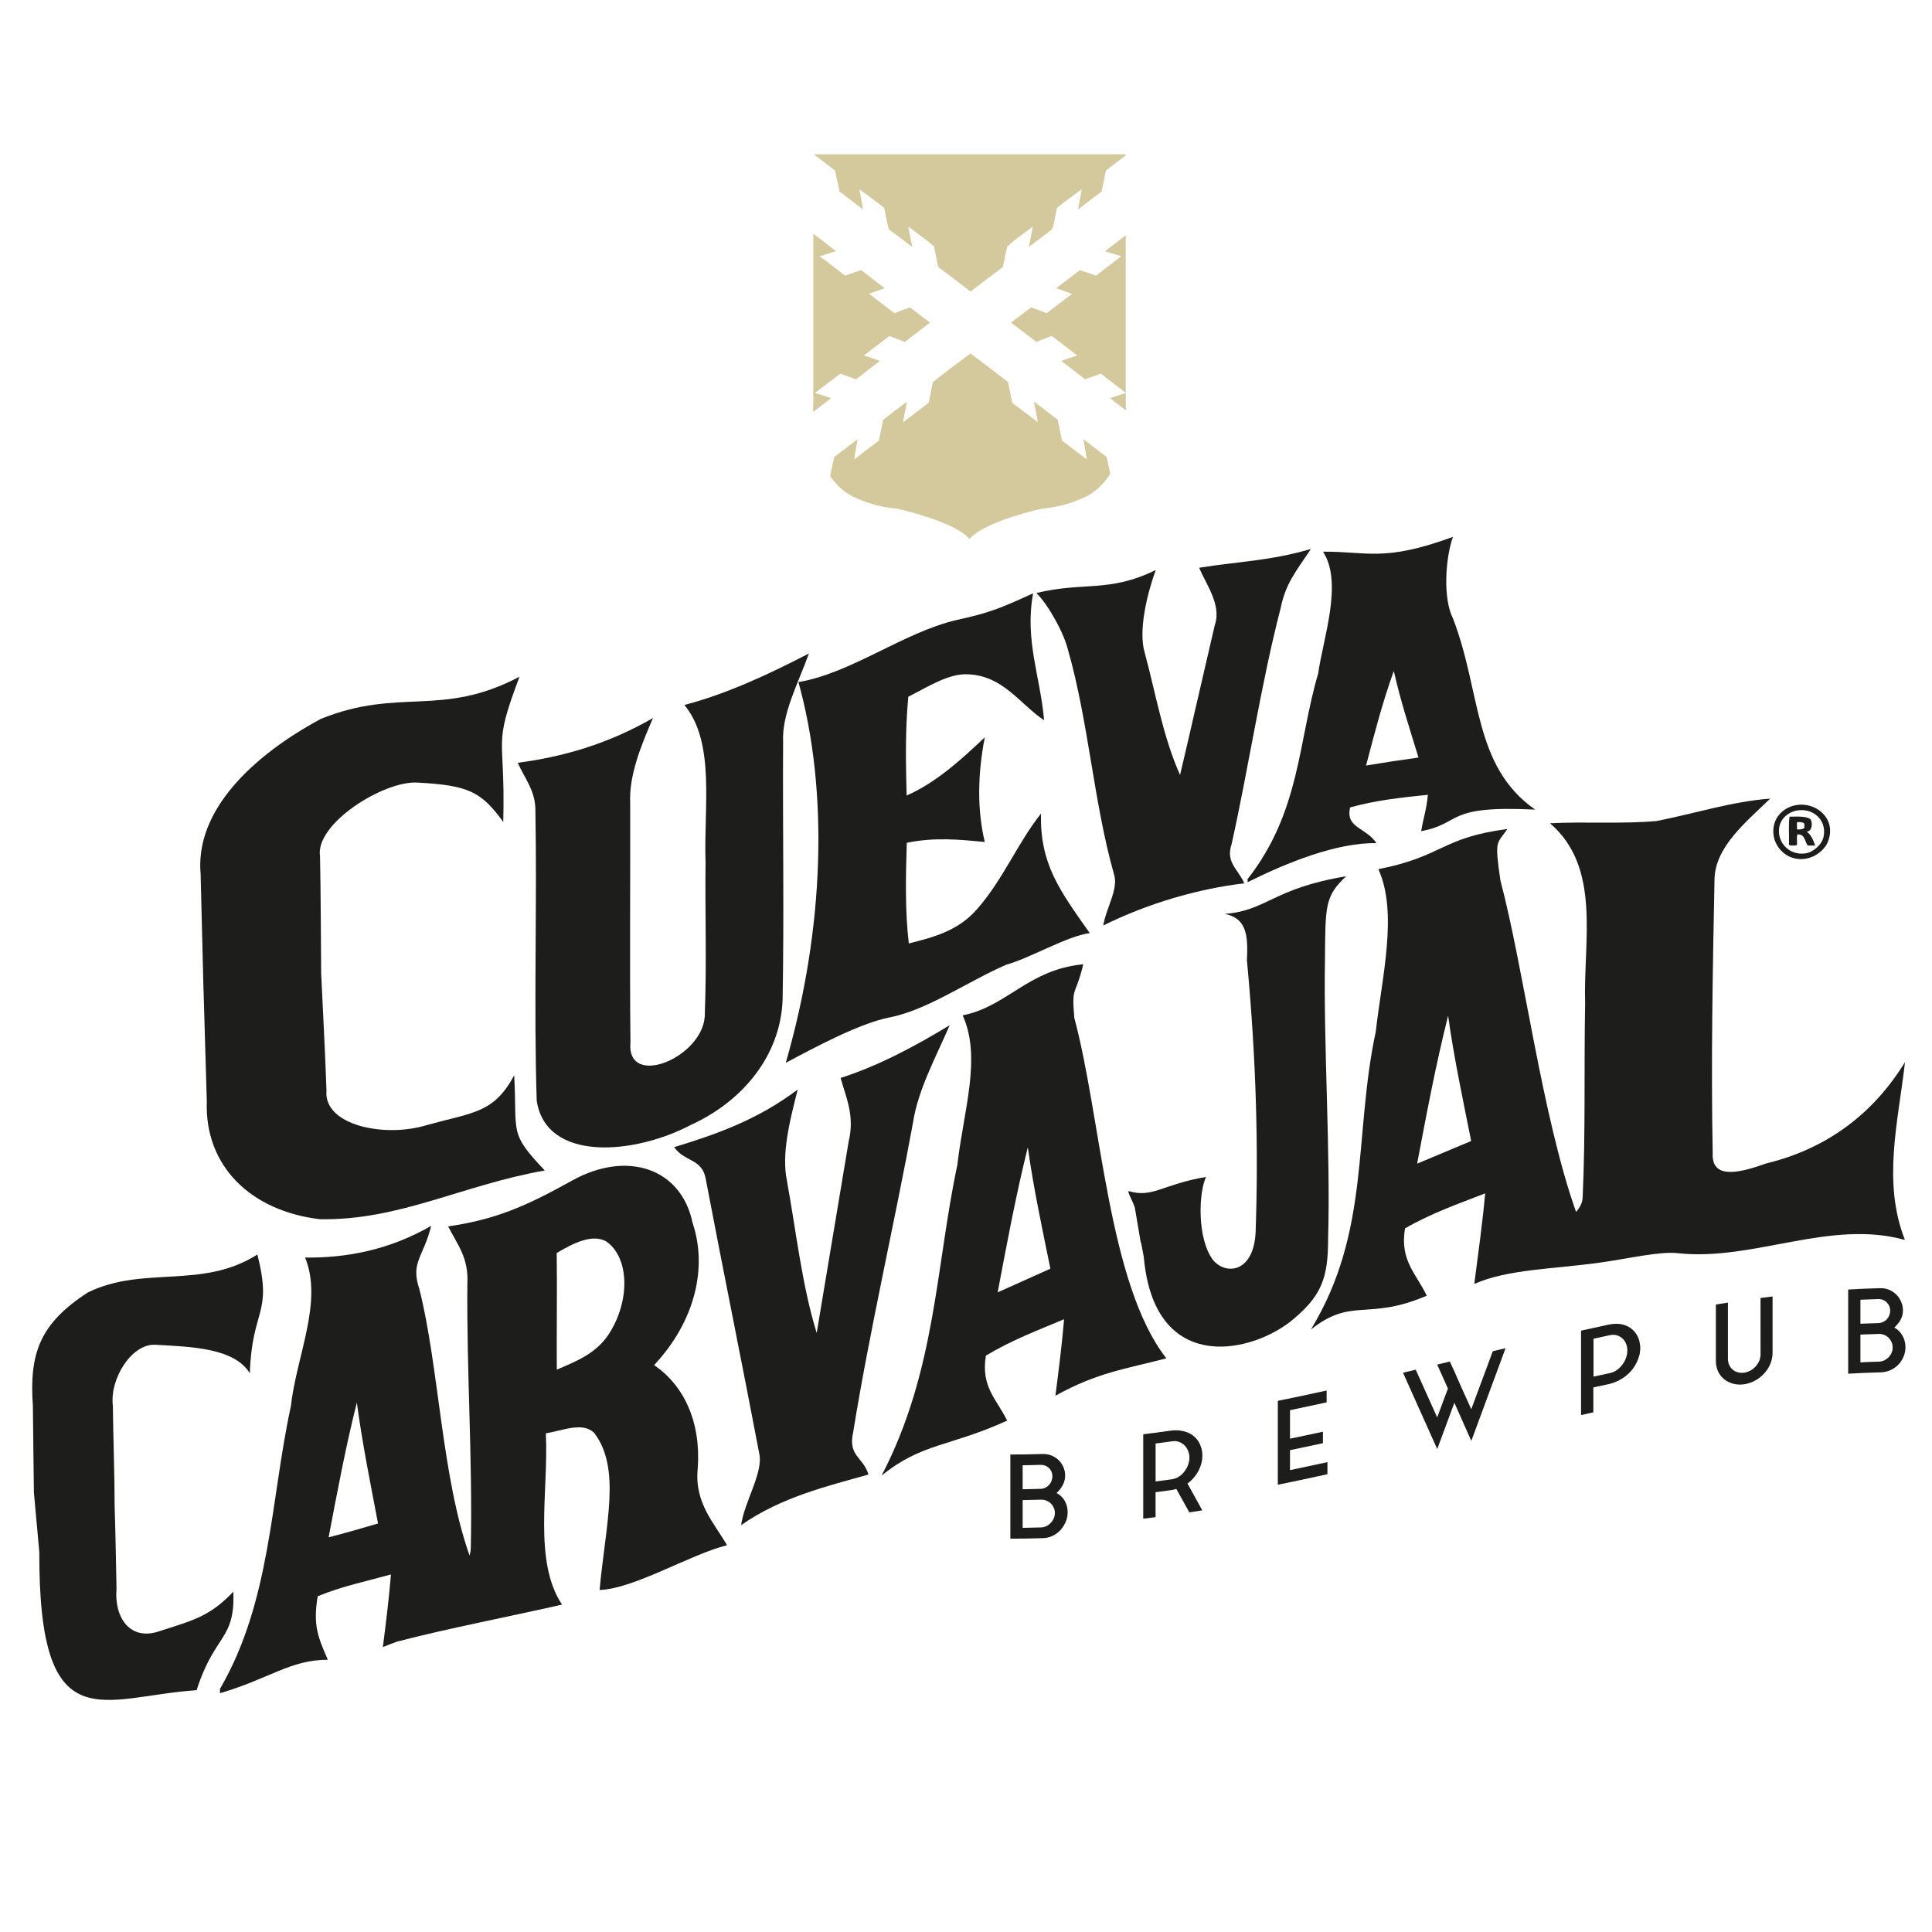 <?xml version="1.0" encoding="utf-8"?>
<!-- Generator: Adobe Illustrator 16.0.0, SVG Export Plug-In . SVG Version: 6.00 Build 0)  -->
<!DOCTYPE svg PUBLIC "-//W3C//DTD SVG 1.1//EN" "http://www.w3.org/Graphics/SVG/1.1/DTD/svg11.dtd">
<svg version="1.1" id="Layer_1" xmlns="http://www.w3.org/2000/svg" xmlns:xlink="http://www.w3.org/1999/xlink" x="0px" y="0px"
	 width="100px" height="100px" viewBox="0 0 100 100" enable-background="new 0 0 100 100" xml:space="preserve">
<g>
	<g>
		<g>
			<path fill="#1D1D1B" d="M68.58,49.673c0.023-2.799-0.004-3.291,1.098-4.317c-3.785,0.622-4.119,1.788-6.289,1.947
				c1.086,0.212,1.229,1.024,1.15,2.39c0.503,5.301,0.596,9.925,0.453,14.049c-0.083,2.134-1.544,2.287-2.215,1.466
				c-0.829-1.135-0.733-3.485-0.353-4.289c-2.231,0.372-2.747,1.099-3.985,0.737c-0.149-0.045,0.267,0.648,0.305,0.881
				c0.572,3.38,0.105,0.604,0.458,2.52c0.528,5.979,5.332,5.071,7.553,3.377c1.655-1.324,1.987-2.263,1.987-4.313
				C68.874,59.654,68.502,54.12,68.58,49.673z"/>
			<path fill="#1D1D1B" d="M98.602,54.977c-1.426,2.328-3.699,4.407-7.199,5.246c-1.461,0.53-2.832,0.807-2.754-0.556
				c-0.09-4.698,0-9.433,0.094-14.15c0.027-1.685,1.639-2.974,2.882-4.181c-1.991,0.151-3.91,0.771-5.882,1.161
				c-1.863,0.159-3.678,0.021-5.516,0.115c2.672,2.299,1.717,6.085,1.819,9.339c-0.063,3.354,0.026,6.674-0.129,10.043
				c-0.011,0.254-0.136,0.498-0.339,0.736c-1.768-4.971-2.703-12.578-3.915-17.149c-0.319-2.168-0.181-1.879,0.36-2.672
				c-3.447,0.454-3.312,1.417-6.678,2.079c1.026,2.269,0.178,5.605-0.134,8.401c-1.157,5.4-0.255,10.319-3.358,15.426
				c2.131-1.69,2.918-0.432,5.996-1.75c-0.543-1.14-1.406-1.818-1.125-3.485c1.371-0.789,2.762-1.271,4.148-1.812
				c-0.114,1.338-0.385,3.328-0.562,4.687c1.728-0.763,4.096-0.767,6.489-1.101c1.599-0.224,3.097-0.597,4.075-0.486
				c3.885,0.414,7.852-1.771,11.725-0.689C97.422,61.184,98.247,58.087,98.602,54.977z M73.35,60.232
				c0.484-2.551,0.959-5.1,1.604-7.66c0.309,2.225,0.77,4.352,1.193,6.486C75.212,59.452,74.277,59.844,73.35,60.232z"/>
			<path fill="#1D1D1B" d="M36.115,76.006c0.171-2.396-0.698-4.283-2.258-5.348c2.148-2.299,2.762-5.078,1.992-7.358
				c-0.589-2.851-3.411-3.772-6.245-2.19c-2.437,1.354-3.956,2.007-6.409,2.369c0.507,0.979,1.068,1.633,0.996,2.983
				c-0.04,4.603,0.271,8.987,0.179,13.606c-0.001,0.158-0.027,0.305-0.066,0.445c-1.449-4.087-1.582-9.781-2.598-13.791
				c-0.473-1.396,0.219-1.652,0.61-3.271c-2.159,1.243-4.362,1.665-6.524,1.64c0.941,2.297-0.456,5.119-0.735,7.688
				c-1.057,4.854-1.033,10.104-3.67,14.635c0,0.076,0,0.15-0.001,0.227c2.544-0.748,3.652-1.734,5.581-1.733
				c-0.497-1.156-0.778-1.765-0.523-3.285c1.254-0.519,2.525-0.779,3.792-1.129c-0.105,1.246-0.257,2.5-0.419,3.758
				c0.243-0.099,0.486-0.188,0.727-0.28c2.597-0.681,6.101-1.354,8.547-1.919c-1.502-2.251-0.691-5.854-0.838-8.862
				c0.865-0.143,1.946-0.627,2.523,0.002c1.374,1.851,0.578,4.654,0.258,8.105c1.817-0.07,4.673-1.838,6.598-2.318
				C36.941,78.794,35.935,77.775,36.115,76.006z M17.009,79.573c0.443-2.326,0.876-4.654,1.461-6.978
				c0.285,2.135,0.706,4.196,1.097,6.26C18.712,79.111,17.862,79.352,17.009,79.573z M31.519,69.044
				c-0.686,1.05-1.755,1.437-2.699,1.849c-0.014-2.006,0.022-4.033-0.005-6.037c0.848-0.506,1.808-0.99,2.538-0.617
				C32.571,65.049,32.642,67.294,31.519,69.044z"/>
			<path fill="#1D1D1B" d="M44.161,74.13c0.812-5.067,2.167-10.961,3.092-16c0.258-1.724,1.186-3.403,1.902-5.065
				c-1.876,1.142-3.762,2.129-5.646,2.728c0.278,1.007,0.742,1.955,0.417,3.294c-0.558,3.295-1.094,6.596-1.654,9.906
				c-0.756-2.436-1.059-5.221-1.539-7.87c-0.292-1.407,0.145-3.106,0.554-4.726c-2.115,1.59-4.254,2.326-6.392,2.979
				c0.53,0.779,1.467,0.566,1.643,1.693c0.891,4.681,1.882,9.543,2.761,14.168c0.223,0.981-0.803,2.564-0.935,3.703
				c2.085-1.465,4.506-2.025,6.588-2.621C44.681,75.418,43.874,75.359,44.161,74.13z"/>
			<path fill="#1D1D1B" d="M56.07,49.91c-2.871,0.277-3.938,2.193-6.244,2.643c1.001,2.182,0.032,5.006-0.271,7.731
				c-1.124,5.262-1.106,10.642-3.894,16.034c-0.016,0.027-0.028,0.05-0.028,0.058c2.076-1.692,3.497-1.481,6.496-2.844
				c-0.527-1.097-1.369-1.735-1.1-3.365c1.34-0.806,2.693-1.313,4.048-1.883c-0.111,1.305-0.277,2.63-0.449,3.958
				c2.188-1.208,3.584-1.372,5.742-1.934c-3.019-3.86-3.369-12.431-4.763-17.621C55.458,50.967,55.652,51.645,56.07,49.91z
				 M51.639,66.893c0.473-2.5,0.934-4.992,1.561-7.508c0.301,2.158,0.749,4.217,1.168,6.282
				C53.453,66.078,52.544,66.486,51.639,66.893z"/>
			<path fill="#1D1D1B" d="M12.077,82.385c-1.226,1.29-2.081,1.48-3.78,2.031c-1.57,0.566-2.395-0.701-2.266-2.188
				c-0.038-1.696-0.044-2.604-0.098-4.281c0-1.67-0.074-3.497-0.091-5.182c-0.176-1.387,0.969-3.236,2.21-3.16
				c1.849,0.106,4.075,0.16,4.879,1.476c0.112-3.394,1.188-2.991,0.391-6.149c-2.859,1.825-5.902,0.557-8.775,1.965
				c-2.484,1.612-3.039,3.143-2.845,5.881c0.021,1.668,0.027,2.813,0.053,4.479c0.092,1.025,0.186,2.052,0.279,3.074
				c-0.03,9.948,3.267,7.474,8.144,7.153C11.104,84.568,12.178,84.911,12.077,82.385z"/>
			<path fill="#1D1D1B" d="M64.575,45.501c0,0.053,0.002,0.106,0.002,0.16c2.054-1.022,4.612-2.053,6.668-2.021
				c-0.552-0.826-1.61-0.77-1.363-1.847c1.327-0.375,2.679-0.513,4.026-0.656c-0.092,0.87-0.195,1.007-0.348,1.885
				c2.176-0.418,1.174-1.348,5.898-1.117c-3.238-2.279-2.77-6.058-4.254-9.899c-0.528-1.042-0.389-3.121,0-4.218
				c-3.581,1.314-4.418,0.75-6.723,0.767c1.043,1.612,0.004,4.479-0.254,6.312C67.191,38.361,67.309,42.019,64.575,45.501z
				 M72.143,34.729c0.34,1.521,0.825,2.999,1.278,4.482c-0.907,0.125-1.812,0.261-2.714,0.413
				C71.137,37.984,71.559,36.347,72.143,34.729z"/>
			<path fill="#1D1D1B" d="M40.671,55.011c1.548-0.825,3.84-2.052,5.389-2.354c1.949-0.379,4.091-1.895,6.038-2.729
				c1.166-0.314,3.182-1.498,4.309-1.629c-1.564-2.215-2.59-3.592-2.525-6.188c-1.236,1.565-1.941,3.374-3.285,4.917
				c-1.015,1.192-2.368,1.497-3.556,1.807c-0.199-1.667-0.163-3.44-0.106-5.211c1.443-0.301,2.743-0.166,4.037-0.044
				c-0.396-1.641-0.375-3.481,0-5.417c-1.243,1.183-2.55,2.359-4.046,3.014c-0.042-1.674-0.078-3.36,0.087-5.113
				c1.021-0.52,2.117-1.227,3.104-1.161c1.806,0.075,2.665,1.532,3.924,2.378c-0.187-2.245-1.017-4.14-0.567-6.571
				c-1.711,0.783-2.267,1.011-3.978,1.385c-2.738,0.644-5.442,2.753-8.17,3.21C42.887,40.898,42.691,48.029,40.671,55.011z"/>
			<path fill="#1D1D1B" d="M26.8,39.481c0.331,0.759,0.875,1.397,0.91,2.345c0.096,5.021-0.087,10.154,0.07,15.148
				c0.486,3.178,5.034,2.815,8.014,1.234c2.601-1.191,4.614-3.534,4.714-6.486c0.08-4.475,0-8.883,0.025-13.337
				c-0.07-1.443,0.794-3.051,1.337-4.561c-2.147,1.113-4.302,2.106-6.447,2.664c1.618,1.953,0.995,5.308,1.096,8.164
				c-0.031,2.604,0.064,5.156-0.037,7.785c0.062,2.244-4.074,3.985-3.85,1.515c-0.042-4.111-0.003-8.253-0.013-12.375
				c-0.072-1.409,0.541-2.945,1.18-4.413C31.474,38.511,29.106,39.183,26.8,39.481z"/>
			<path fill="#1D1D1B" d="M57.654,45.227c0.265,0.781-0.408,1.77-0.547,2.674c2.365-1.167,4.924-1.899,7.297-2.181
				c-0.318-0.739-0.978-1.076-0.656-2.029c0.88-3.949,1.521-8.297,2.531-12.188c0.279-1.338,0.771-1.877,1.574-3.088
				c-2.133,0.619-3.637,0.63-5.783,0.971c0.328,0.819,1.172,1.918,0.81,2.957c-0.604,2.577-1.188,5.167-1.8,7.77
				c-0.885-1.972-1.254-4.197-1.827-6.32c-0.346-1.127,0.113-3.019,0.565-4.289c-2.399,1.185-3.738,0.595-6.174,1.191
				c0.609,0.599,1.428,2.063,1.638,2.954C56.34,37.342,56.611,41.542,57.654,45.227z"/>
			<path fill="#1D1D1B" d="M10.534,51.285c0.002,0,0.002,0,0.003,0c0.053,1.908,0.109,3.818,0.167,5.724
				c-0.118,3.355,2.28,5.671,5.852,6.097c4.114,0.074,7.374-1.771,11.642-2.522c-1.894-1.995-1.414-1.912-1.584-4.924
				c-1.055,1.956-2.099,1.907-4.502,2.569c-2.222,0.688-5.382,0.008-5.213-1.783c-0.071-2.039-0.183-4.059-0.276-6.077
				c-0.017-2.009-0.017-4.025-0.059-6.051c-0.266-1.672,3.283-3.915,5.044-3.812c2.621,0.144,3.285,0.449,4.44,2.036
				c0.12-4.667-0.576-3.746,0.842-7.516c-4.036,2.131-6.219,0.539-10.28,2.182c-3.504,1.889-6.527,4.724-6.226,8.04
				C10.432,47.259,10.481,49.273,10.534,51.285z"/>
		</g>
		<g>
			<path fill="#1D1D1B" d="M93.012,41.665c-0.611,0.09-1.121,0.528-1.211,1.148c-0.111,0.787,0.402,1.364,0.885,1.552
				c0.885,0.348,1.705-0.254,1.916-0.774c0.07-0.164,0.106-0.322,0.121-0.473c0-0.077,0-0.152,0-0.227
				C94.648,42.075,93.812,41.546,93.012,41.665z M94.396,43.274c-0.08,0.462-0.571,0.835-0.916,0.892
				c-0.871,0.144-1.52-0.576-1.385-1.353c0.071-0.43,0.452-0.777,0.914-0.861C93.811,41.807,94.547,42.404,94.396,43.274z"/>
			<path fill="#1D1D1B" d="M93.512,43.044c0.273-0.012,0.327-0.408,0.205-0.633c-0.22-0.184-0.684-0.139-1.09-0.141
				c-0.066,0.431-0.011,0.985-0.031,1.464c0.086,0.046,0.332,0.046,0.416,0c0.018-0.172-0.039-0.42,0.028-0.545
				c0.396-0.025,0.364,0.373,0.53,0.575c0.129,0,0.255,0,0.383,0C93.855,43.475,93.74,43.205,93.512,43.044z M93.395,42.843
				c-0.074,0.083-0.211,0.099-0.383,0.086c0-0.123,0-0.25,0-0.373c0.168-0.011,0.321-0.008,0.383,0.086
				C93.395,42.709,93.395,42.777,93.395,42.843z"/>
		</g>
		<g>
			<path fill="#1D1D1B" d="M54.686,77.279c0.174,0.087,0.312,0.218,0.418,0.393c0.104,0.176,0.158,0.377,0.158,0.605
				c0,0.175-0.035,0.342-0.103,0.5c-0.067,0.156-0.158,0.298-0.272,0.422c-0.113,0.121-0.248,0.222-0.404,0.296
				c-0.153,0.071-0.318,0.114-0.494,0.119c-0.564,0.02-1.131,0.028-1.693,0.028c0-1.451,0-2.904,0-4.356
				c0.555,0,1.109-0.009,1.664-0.027c0.159-0.006,0.311,0.021,0.452,0.073c0.142,0.057,0.267,0.136,0.375,0.234
				c0.106,0.104,0.19,0.225,0.252,0.363s0.093,0.291,0.093,0.452c0,0.101-0.014,0.191-0.039,0.278
				c-0.025,0.088-0.059,0.166-0.101,0.24s-0.091,0.144-0.144,0.207C54.794,77.173,54.738,77.23,54.686,77.279z M52.932,77.084
				c0.307-0.006,0.613-0.012,0.92-0.021c0.088-0.002,0.168-0.021,0.244-0.057c0.074-0.033,0.141-0.081,0.196-0.14
				c0.056-0.06,0.101-0.128,0.131-0.205c0.03-0.076,0.048-0.157,0.048-0.239c0-0.179-0.061-0.324-0.179-0.438
				c-0.12-0.114-0.267-0.168-0.44-0.164c-0.307,0.011-0.613,0.019-0.92,0.021C52.932,76.255,52.932,76.669,52.932,77.084z
				 M53.882,79.059c0.101-0.004,0.192-0.024,0.278-0.067c0.089-0.043,0.164-0.101,0.229-0.167c0.064-0.068,0.117-0.146,0.154-0.235
				c0.038-0.089,0.057-0.181,0.057-0.276c0.002-0.098-0.019-0.19-0.057-0.275c-0.037-0.086-0.09-0.159-0.154-0.223
				c-0.064-0.062-0.141-0.111-0.229-0.146c-0.086-0.035-0.18-0.052-0.278-0.047c-0.315,0.009-0.634,0.017-0.95,0.021
				c0,0.479,0,0.961,0,1.438C53.248,79.075,53.564,79.068,53.882,79.059z"/>
			<path fill="#1D1D1B" d="M62.167,75.796c-0.056,0.188-0.138,0.361-0.246,0.521c-0.108,0.16-0.243,0.302-0.399,0.426
				c-0.01,0.01-0.019,0.017-0.028,0.021c-0.015,0.006-0.022,0.014-0.032,0.021c0.257,0.465,0.512,0.929,0.768,1.39
				c-0.223,0.036-0.446,0.072-0.67,0.106c-0.226-0.403-0.449-0.809-0.674-1.213c-0.048,0.015-0.096,0.027-0.144,0.039
				c-0.046,0.009-0.099,0.019-0.153,0.025c-0.26,0.038-0.52,0.071-0.777,0.106c0,0.431,0,0.86,0,1.29
				c-0.213,0.027-0.424,0.055-0.638,0.08c0-1.455,0-2.914,0-4.369c0.472-0.059,0.942-0.119,1.415-0.188
				c0.18-0.023,0.348-0.025,0.502-0.003c0.158,0.021,0.301,0.062,0.432,0.121c0.321,0.152,0.539,0.401,0.646,0.748
				c0.006,0.019,0.009,0.035,0.014,0.054c0.004,0.014,0.01,0.03,0.019,0.051c0,0.01,0,0.019,0,0.027
				c0.008,0.018,0.012,0.04,0.015,0.063c0.002,0.022,0.004,0.047,0.01,0.069c0,0.002,0,0.004,0,0.006
				c0.004,0.023,0.006,0.047,0.006,0.069c0,0.025,0,0.05,0,0.079c0,0.001,0,0.002,0,0.005c0,0.005,0,0.007,0,0.011
				c0,0.024,0,0.049,0,0.071c-0.002,0.024-0.002,0.05-0.006,0.073c0,0.004,0,0.008,0,0.011c-0.006,0.025-0.008,0.048-0.01,0.071
				c-0.003,0.021-0.007,0.044-0.015,0.07c0,0.008,0,0.016,0,0.022C62.184,75.725,62.172,75.764,62.167,75.796z M60.663,76.566
				c0.131-0.021,0.252-0.065,0.36-0.137c0.109-0.072,0.203-0.158,0.283-0.263c0.078-0.104,0.144-0.218,0.189-0.343
				c0.046-0.124,0.07-0.251,0.07-0.377c0-0.124-0.024-0.242-0.07-0.354c-0.047-0.111-0.111-0.209-0.189-0.285
				c-0.08-0.076-0.174-0.136-0.283-0.177c-0.108-0.038-0.229-0.049-0.36-0.028c-0.282,0.039-0.565,0.078-0.849,0.114
				c0,0.654,0,1.31,0,1.964C60.098,76.646,60.381,76.605,60.663,76.566z"/>
			<path fill="#1D1D1B" d="M66.77,76.094c0.646-0.134,1.293-0.273,1.938-0.414c0,0.207,0,0.418,0,0.625
				c-0.857,0.188-1.712,0.37-2.568,0.545c0-1.449,0-2.896,0-4.343c0.844-0.17,1.686-0.349,2.526-0.534c0,0.205,0,0.409,0,0.613
				c-0.632,0.139-1.265,0.273-1.896,0.405c0,0.229,0,0.458,0,0.687c0,0.118,0,0.237,0,0.356c0,0.144,0,0.288,0,0.432
				c0.568-0.116,1.137-0.239,1.705-0.362c0,0.197,0,0.396,0,0.594c-0.568,0.125-1.137,0.246-1.705,0.363
				C66.77,75.404,66.77,75.749,66.77,76.094z"/>
			<path fill="#1D1D1B" d="M77.268,69.938c0.219-0.054,0.439-0.104,0.66-0.156c-0.592,1.599-1.182,3.199-1.773,4.798
				c-0.291-0.658-0.584-1.317-0.877-1.974c-0.297,0.799-0.592,1.6-0.887,2.397c-0.592-1.315-1.183-2.633-1.771-3.951
				c0.22-0.051,0.439-0.104,0.658-0.157c0.371,0.824,0.742,1.646,1.111,2.47c0.186-0.498,0.368-0.996,0.555-1.495
				c-0.187-0.413-0.369-0.826-0.555-1.24c0.219-0.051,0.437-0.104,0.654-0.156c0.077,0.168,0.154,0.336,0.232,0.504
				c0.107,0.244,0.218,0.49,0.324,0.735c0.187,0.409,0.369,0.817,0.553,1.228C76.525,71.938,76.896,70.938,77.268,69.938z"/>
			<path fill="#1D1D1B" d="M84.889,69.613c0.004,0.021,0.008,0.047,0.008,0.07c0.002,0.021,0.004,0.047,0.004,0.074
				c0,0.003,0,0.004,0,0.006s0,0.004,0,0.006c0,0.028,0,0.055-0.004,0.078c0,0.024-0.004,0.051-0.008,0.074c0,0.001,0,0.003,0,0.005
				c-0.007,0.05-0.013,0.099-0.018,0.146c-0.006,0.006-0.008,0.015-0.008,0.024c-0.004,0.021-0.008,0.039-0.012,0.057
				s-0.01,0.035-0.018,0.059c-0.057,0.194-0.139,0.37-0.248,0.537c-0.107,0.164-0.24,0.312-0.395,0.441
				c-0.131,0.106-0.276,0.199-0.435,0.279c-0.159,0.079-0.325,0.137-0.505,0.176c-0.26,0.055-0.521,0.11-0.779,0.168
				c0,0.431,0,0.859,0,1.289c-0.211,0.047-0.424,0.094-0.636,0.141c0-1.456,0-2.912,0-4.368c0.472-0.106,0.942-0.209,1.415-0.31
				c0.355-0.075,0.67-0.058,0.939,0.06c0.152,0.065,0.285,0.161,0.394,0.281c0.11,0.12,0.192,0.265,0.248,0.432
				c0.015,0.039,0.024,0.075,0.028,0.106c0,0.011,0.004,0.02,0.008,0.021c0.004,0.023,0.007,0.047,0.008,0.07
				c0.003,0.021,0.006,0.043,0.01,0.062C84.889,69.605,84.889,69.609,84.889,69.613z M83.331,71.07
				c0.13-0.027,0.251-0.079,0.36-0.159c0.106-0.077,0.203-0.171,0.283-0.279c0.082-0.108,0.146-0.225,0.189-0.353
				c0.047-0.125,0.068-0.252,0.068-0.379s-0.021-0.243-0.068-0.353c-0.045-0.106-0.107-0.198-0.189-0.272
				c-0.08-0.072-0.177-0.127-0.283-0.158c-0.11-0.034-0.23-0.036-0.36-0.01c-0.284,0.062-0.565,0.123-0.851,0.186
				c0,0.652,0,1.309,0,1.962C82.766,71.191,83.047,71.131,83.331,71.07z"/>
			<path fill="#1D1D1B" d="M91.124,67.184c0.207-0.027,0.415-0.055,0.624-0.08c0,0.971,0,1.942,0,2.912
				c0,0.203-0.039,0.396-0.117,0.58c-0.076,0.184-0.183,0.348-0.316,0.494c-0.135,0.146-0.293,0.27-0.469,0.366
				c-0.18,0.103-0.373,0.164-0.578,0.194c-0.201,0.027-0.391,0.019-0.567-0.031c-0.177-0.049-0.331-0.127-0.464-0.235
				c-0.133-0.106-0.235-0.243-0.312-0.403c-0.073-0.164-0.112-0.346-0.112-0.547c0-0.972,0-1.942,0-2.912
				c0.207-0.035,0.416-0.067,0.625-0.1c0,0.971,0,1.942,0,2.914c0,0.113,0.021,0.219,0.065,0.312
				c0.042,0.095,0.101,0.175,0.177,0.24s0.166,0.113,0.27,0.143s0.21,0.033,0.326,0.019c0.119-0.018,0.229-0.055,0.332-0.112
				c0.104-0.059,0.192-0.131,0.271-0.219c0.076-0.089,0.14-0.185,0.183-0.292c0.043-0.104,0.063-0.218,0.064-0.331
				C91.124,69.124,91.124,68.152,91.124,67.184z"/>
			<path fill="#1D1D1B" d="M98.049,68.715c0.176,0.094,0.314,0.229,0.418,0.41c0.106,0.18,0.159,0.385,0.159,0.614
				c0,0.175-0.035,0.338-0.103,0.493c-0.065,0.153-0.157,0.291-0.271,0.408c-0.115,0.116-0.251,0.213-0.406,0.28
				c-0.152,0.07-0.318,0.106-0.492,0.112c-0.565,0.015-1.131,0.037-1.693,0.07c0-1.451,0-2.905,0-4.356
				c0.555-0.033,1.107-0.058,1.664-0.07c0.158-0.004,0.309,0.023,0.451,0.082c0.143,0.058,0.268,0.142,0.375,0.248
				c0.106,0.104,0.19,0.229,0.252,0.372c0.062,0.143,0.093,0.295,0.093,0.459c0,0.098-0.013,0.189-0.039,0.273
				c-0.026,0.087-0.06,0.164-0.101,0.236c-0.043,0.071-0.09,0.139-0.145,0.199C98.159,68.611,98.104,68.666,98.049,68.715z
				 M96.295,68.516c0.309-0.014,0.614-0.024,0.921-0.033c0.089-0.002,0.171-0.021,0.245-0.055s0.141-0.078,0.195-0.139
				c0.055-0.059,0.099-0.125,0.132-0.2c0.03-0.078,0.047-0.155,0.047-0.239c0-0.178-0.062-0.326-0.179-0.441
				c-0.119-0.116-0.266-0.174-0.44-0.169c-0.307,0.01-0.612,0.021-0.921,0.034C96.295,67.688,96.295,68.104,96.295,68.516z
				 M97.247,70.479c0.099-0.002,0.19-0.024,0.278-0.065c0.086-0.043,0.164-0.097,0.229-0.162c0.064-0.067,0.116-0.146,0.154-0.233
				c0.037-0.086,0.056-0.178,0.056-0.271c0-0.1-0.019-0.191-0.056-0.279c-0.038-0.087-0.09-0.16-0.154-0.226
				s-0.143-0.114-0.229-0.149s-0.183-0.054-0.278-0.05c-0.317,0.008-0.634,0.021-0.952,0.034c0,0.479,0,0.96,0,1.438
				C96.613,70.498,96.93,70.486,97.247,70.479z"/>
		</g>
	</g>
	<g>
		<path fill="#D4C89D" d="M42.185,20.342c0.43-0.344,0.875-0.656,1.303-1c0.275,0.096,0.55,0.192,0.824,0.289
			c0.411-0.314,0.815-0.641,1.229-0.95c-0.272-0.101-0.548-0.194-0.826-0.278c0.435-0.347,0.882-0.668,1.316-1.013
			c0.268,0.1,0.535,0.203,0.802,0.308c0.435-0.335,0.87-0.669,1.305-1c-0.345-0.268-0.694-0.527-1.043-0.789
			c-0.269,0.096-0.535,0.196-0.802,0.302c-0.434-0.337-0.87-0.674-1.307-1.007c0.269-0.101,0.541-0.196,0.814-0.285
			c-0.405-0.315-0.82-0.615-1.224-0.935c-0.28,0.084-0.559,0.182-0.837,0.283c-0.438-0.331-0.867-0.687-1.314-0.999
			c0.281-0.094,0.565-0.183,0.85-0.266c-0.393-0.307-0.785-0.61-1.18-0.905v8.759c0,0-0.011,0.179-0.006,0.468
			c0.31-0.24,0.621-0.479,0.931-0.718C42.743,20.514,42.464,20.427,42.185,20.342z"/>
		<path fill="#D4C89D" d="M56.16,19.631c0.275-0.096,0.549-0.193,0.824-0.289c0.423,0.338,0.859,0.652,1.285,0.99v-8.154
			c-0.361,0.272-0.722,0.551-1.076,0.832c0.281,0.083,0.564,0.165,0.847,0.253c-0.442,0.323-0.873,0.673-1.312,1.005
			c-0.277-0.104-0.56-0.201-0.842-0.282c-0.402,0.319-0.814,0.613-1.218,0.932c0.274,0.093,0.55,0.192,0.823,0.296
			c-0.446,0.316-0.879,0.664-1.318,0.998c-0.265-0.107-0.533-0.209-0.802-0.302c-0.349,0.264-0.697,0.523-1.043,0.789
			c0.44,0.328,0.875,0.664,1.312,0.998c0.267-0.104,0.53-0.207,0.801-0.309c0.435,0.347,0.881,0.667,1.314,1.015
			c-0.277,0.084-0.553,0.178-0.826,0.278C55.344,18.991,55.751,19.315,56.16,19.631z"/>
		<path fill="#D4C89D" d="M56.074,22.733c0.06,0.35,0.121,0.7,0.185,1.051c-0.43-0.329-0.858-0.653-1.29-0.98
			c-0.07-0.362-0.145-0.72-0.221-1.08c-0.41-0.311-0.816-0.627-1.229-0.934c0.066,0.357,0.135,0.711,0.203,1.066
			c-0.445-0.333-0.884-0.675-1.328-1.006c-0.074-0.359-0.146-0.719-0.221-1.078c-0.645-0.497-1.289-0.995-1.941-1.476
			c-0.654,0.479-1.301,0.976-1.946,1.476c-0.074,0.358-0.146,0.715-0.217,1.075c-0.445,0.334-0.887,0.674-1.331,1.012
			c0.066-0.357,0.135-0.711,0.203-1.068c-0.415,0.306-0.823,0.624-1.231,0.941c-0.075,0.358-0.148,0.716-0.219,1.076
			c-0.431,0.324-0.859,0.648-1.286,0.978c0.06-0.35,0.123-0.701,0.184-1.051c-0.41,0.299-0.809,0.615-1.213,0.926
			c-0.072,0.324-0.141,0.65-0.209,0.975c0.337,0.505,0.801,0.935,1.439,1.18c0,0,0.859,0.419,1.983,0.507
			c0,0,2.954,0.624,3.792,1.572c0.835-0.948,3.789-1.572,3.789-1.572c1.125-0.088,1.984-0.507,1.984-0.507
			c0.688-0.265,1.172-0.741,1.514-1.296c-0.061-0.287-0.121-0.574-0.186-0.859C56.882,23.349,56.48,23.031,56.074,22.733z"/>
		<path fill="#D4C89D" d="M43.458,9.917c0.407,0.303,0.812,0.613,1.213,0.93c-0.062-0.35-0.125-0.699-0.186-1.049
			c0.428,0.319,0.862,0.626,1.281,0.965c0.073,0.368,0.146,0.736,0.23,1.1c0.412,0.3,0.819,0.61,1.223,0.927
			c-0.067-0.356-0.136-0.711-0.207-1.066c0.444,0.342,0.9,0.662,1.333,1.027c0.068,0.357,0.142,0.714,0.215,1.07
			c0.561,0.415,1.117,0.841,1.672,1.269c0.562-0.421,1.116-0.855,1.68-1.269c0.076-0.348,0.131-0.704,0.221-1.049
			c0.407-0.41,0.889-0.69,1.326-1.048c-0.068,0.354-0.139,0.71-0.206,1.066c0.396-0.323,0.812-0.601,1.204-0.929
			c0.132-0.342,0.16-0.735,0.252-1.099c0.417-0.339,0.852-0.648,1.277-0.965c-0.062,0.351-0.125,0.7-0.185,1.049
			c0.399-0.319,0.806-0.625,1.214-0.93c0.076-0.363,0.153-0.725,0.229-1.087c0.339-0.267,0.681-0.526,1.022-0.783v-0.06h-7.8h-0.574
			h-7.773c0.369,0.276,0.737,0.556,1.102,0.843C43.302,9.192,43.378,9.554,43.458,9.917z"/>
		<path fill="#D4C89D" d="M58.27,20.856v-0.51c-0.271,0.082-0.547,0.169-0.818,0.26c0.275,0.213,0.552,0.426,0.826,0.639
			C58.279,21.003,58.27,20.856,58.27,20.856z"/>
	</g>
</g>
</svg>
